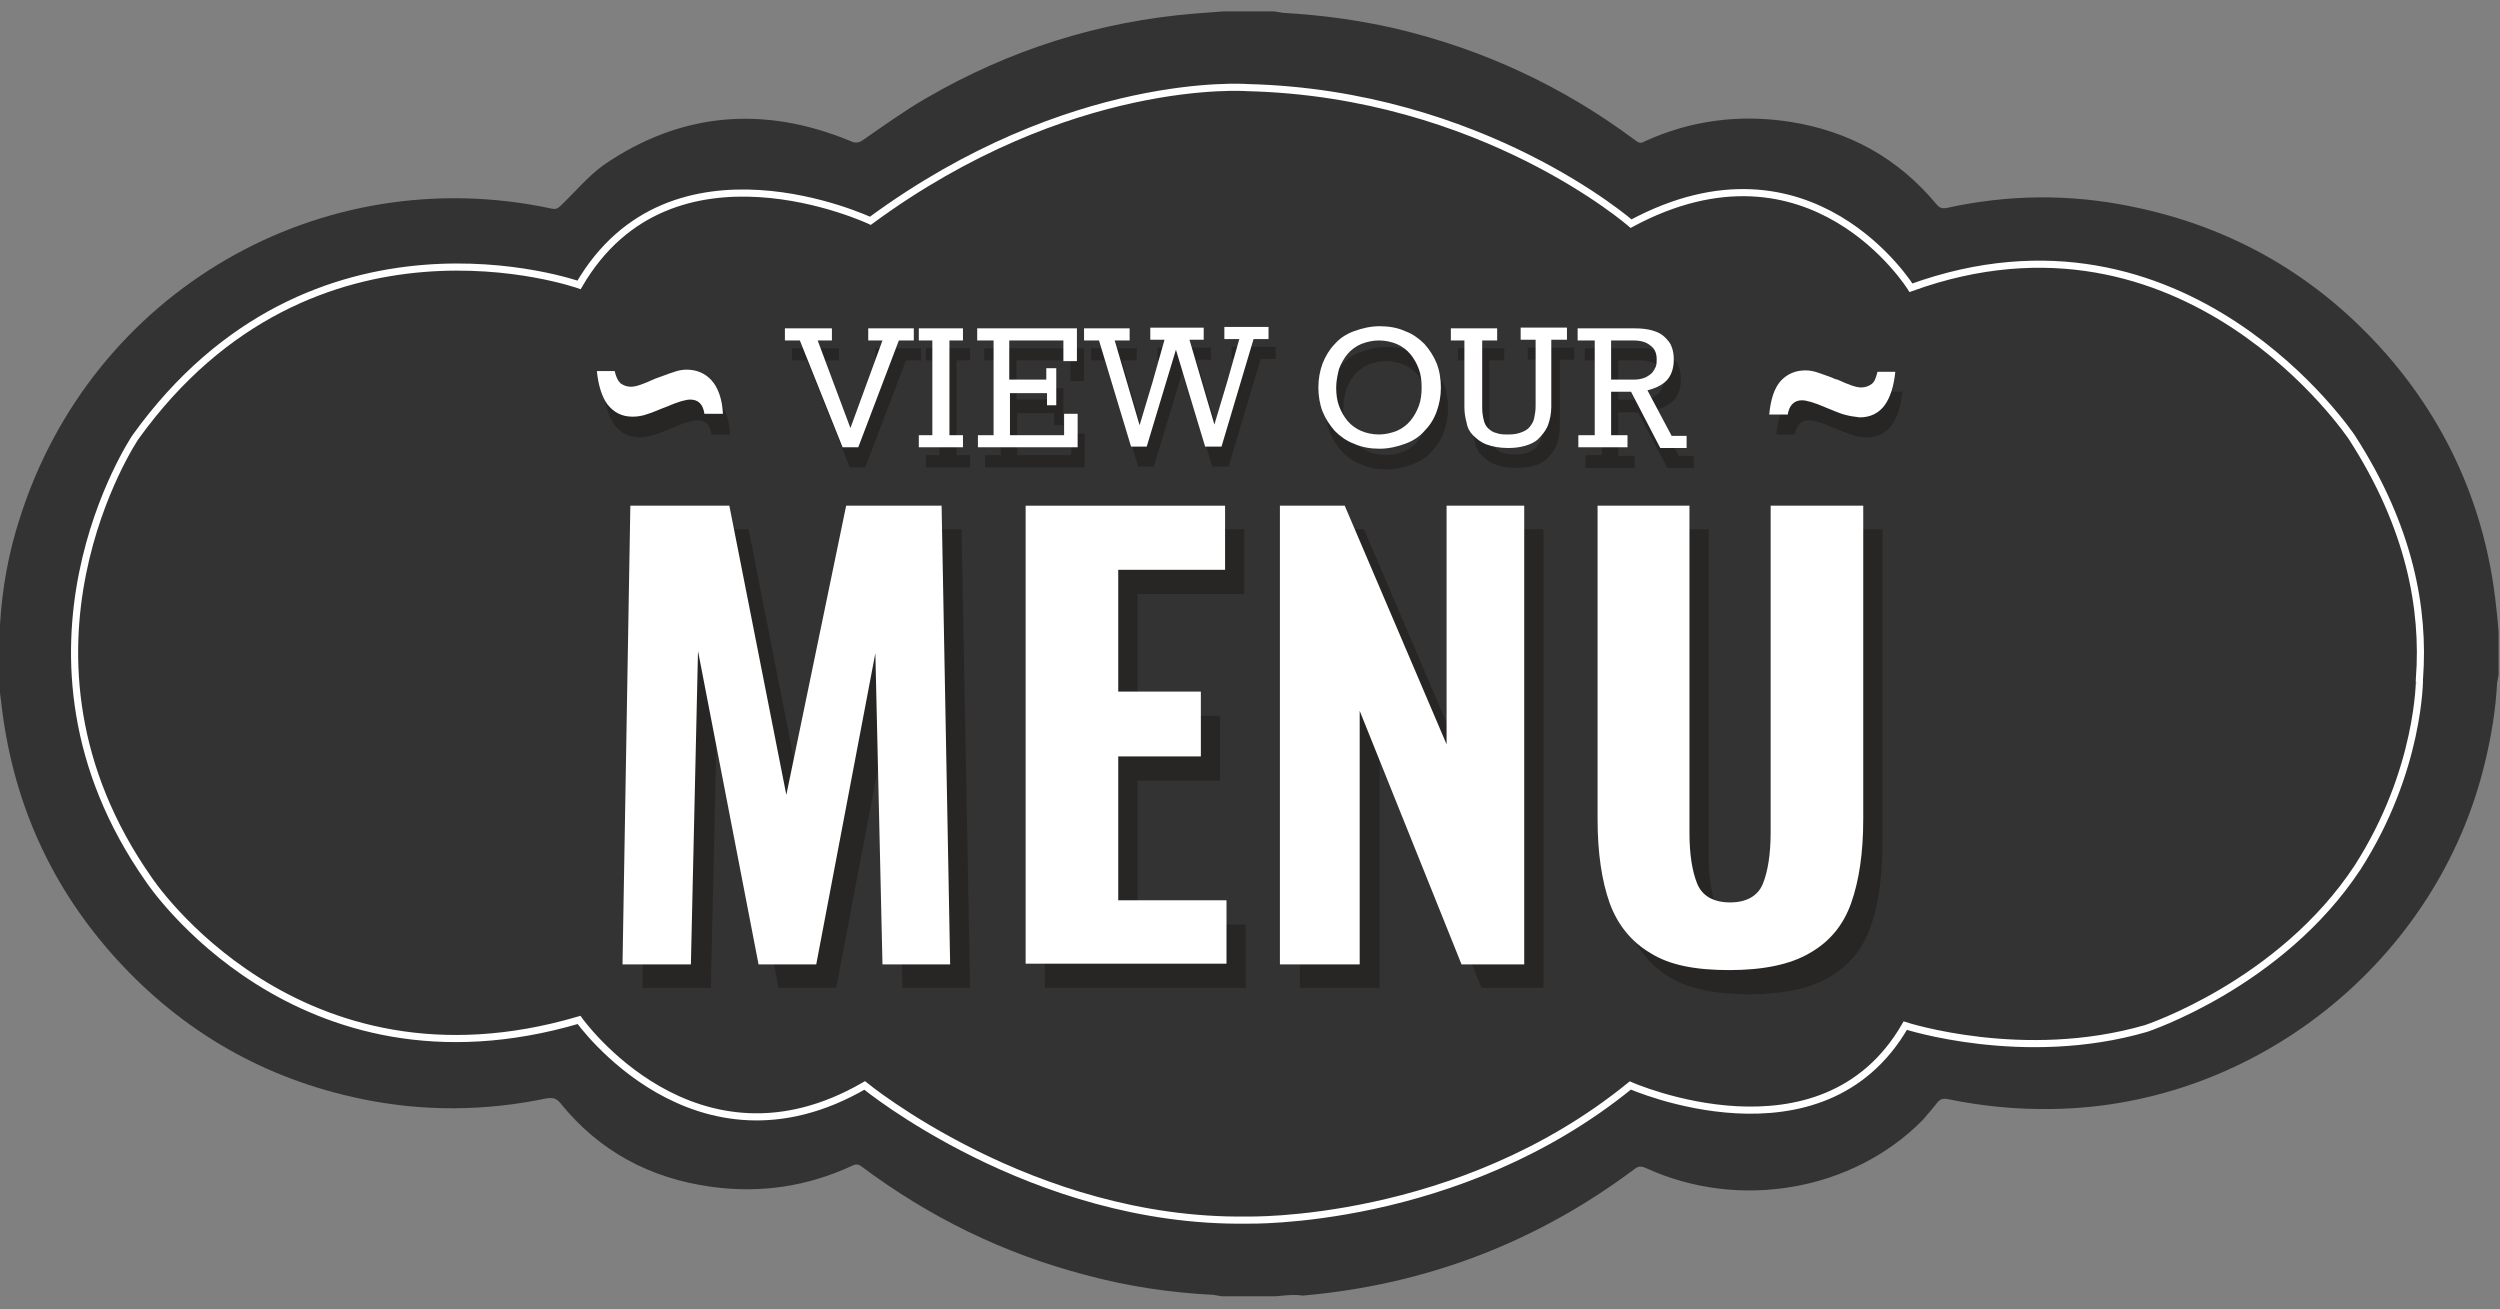<?xml version="1.0" encoding="utf-8"?>
<!-- Generator: Adobe Illustrator 21.1.0, SVG Export Plug-In . SVG Version: 6.00 Build 0)  -->
<svg version="1.1" id="Layer_1" xmlns="http://www.w3.org/2000/svg" xmlns:xlink="http://www.w3.org/1999/xlink" x="0px" y="0px"
	 viewBox="0 0 351 183.8" style="enable-background:new 0 0 351 183.8;" xml:space="preserve">
<rect x="0" y="0" width="351" height="183.8" fill="#808080" stroke="none"/>
<style type="text/css">
	.st0{opacity:0.6;}
	.st1{opacity:0.7;enable-background:new    ;}
	.st2{fill:#231F20;}
	.st3{enable-background:new    ;}
	.st4{fill:#FFFFFF;}
	.st5{opacity:0.7;}
	.st6{fill:none;stroke:#FFFFFF;stroke-miterlimit:10;}
</style>
<g class="st0">
	<path d="M179,182c-2.5,0-5,0-7.5,0c-0.4-0.1-0.7-0.1-1.1-0.2c-6.1-0.3-12.1-1.2-18-2.8c-11.5-3-21.9-8.1-31.4-15.2
		c-0.4-0.3-0.7-0.4-1.2-0.2c-6.4,3-13.1,4-20.1,3c-8.5-1.2-15.6-5-21-11.7c-0.6-0.7-1-0.8-1.9-0.7c-8.6,1.8-17.3,1.9-26,0.1
		c-13.6-2.8-25.1-9.4-34.4-19.6C7.3,124.7,2,113,0.3,99.7c-0.2-1.6-0.4-3.1-0.5-4.7c0-2.2,0-4.4,0-6.5c0.1-0.3,0.1-0.5,0.2-0.8
		c0.3-5.1,1.2-10.1,2.8-15C12.9,40.9,45,22.3,77.5,29.3c0.5,0.1,0.8,0,1.2-0.4c2-1.9,3.8-4.1,6-5.7c10.9-7.5,22.6-8.4,34.7-3.4
		c0.6,0.3,1.1,0.3,1.7-0.1c2.9-2,5.8-4.1,8.9-5.9C141.7,7,154.3,3,167.8,1.9c1.3-0.1,2.7-0.2,4-0.3c2.4,0,4.7,0,7.1,0
		c0.4,0.1,0.8,0.1,1.2,0.2c5.3,0.3,10.6,1,15.8,2.2c12.3,2.9,23.5,8.1,33.7,15.7c0.4,0.3,0.7,0.5,1.2,0.2c6.5-3,13.4-3.9,20.5-2.8
		c8.3,1.3,15.2,5.1,20.6,11.6c0.4,0.5,0.8,0.6,1.4,0.5c8.6-1.9,17.3-2,26-0.2c14.3,2.9,26.3,9.9,35.9,20.9
		c8.4,9.7,13.5,21.1,15.1,33.9c0.2,1.7,0.4,3.3,0.5,5c0,2,0,4,0,6c-0.1,0.3-0.1,0.7-0.2,1c-0.2,3.8-0.8,7.5-1.7,11.2
		c-6.6,27.8-32.1,48.3-60.7,48.7c-5,0.1-10-0.4-14.8-1.4c-0.6-0.1-1,0-1.4,0.5c-0.7,0.9-1.4,1.7-2.1,2.5
		c-9.8,9.9-25.7,12.7-38.8,6.7c-0.7-0.3-1.1-0.3-1.7,0.2c-13.8,10.3-29.3,16.2-46.5,17.7C181.6,181.7,180.3,181.9,179,182z"/>
</g>
<g class="st1">
	<path class="st2" d="M91.2,74.3h13.9l8,40.6l8.4-40.6H135l1.2,64.4h-9.5l-1-43.7l-8.3,43.7h-8.1l-8.5-44l-1,44h-9.6L91.2,74.3z"/>
	<path class="st2" d="M146.6,74.3h28.1v9.1h-15v17.1h11.6v9.1h-11.6v20.2h15.2v8.9h-28.2V74.3z"/>
	<path class="st2" d="M182.4,74.3h9.1l14.3,33.5V74.3h10.9v64.4H208l-14.3-35.6v35.6h-11.2V74.3z"/>
	<path class="st2" d="M234.4,137.2c-2.7-1.6-4.6-4-5.7-7c-1.1-3.1-1.7-7-1.7-11.8V74.3h12.9v45.9c0,3.1,0.4,5.5,1.1,7.2
		c0.7,1.7,2.3,2.6,4.6,2.6s3.9-0.9,4.6-2.6c0.7-1.7,1.1-4.2,1.1-7.2V74.3h13v44.1c0,4.8-0.6,8.7-1.7,11.8c-1.1,3.1-3,5.4-5.8,7
		c-2.7,1.6-6.5,2.4-11.3,2.4C240.8,139.6,237.1,138.8,234.4,137.2z"/>
</g>
<g class="st3">
	<path class="st4" d="M88.5,71h13.9l8,40.6l8.4-40.6h13.4l1.2,64.4h-9.5l-1-43.7l-8.3,43.7h-8.1l-8.5-44l-1,44h-9.6L88.5,71z"/>
	<path class="st4" d="M143.9,71h28.1V80h-15v17.1h11.6v9.1h-11.6v20.2h15.2v8.9h-28.2V71z"/>
	<path class="st4" d="M179.7,71h9.1l14.3,33.5V71h10.9v64.4h-8.8l-14.3-35.6v35.6h-11.2V71z"/>
	<path class="st4" d="M231.7,133.8c-2.7-1.6-4.6-4-5.7-7c-1.1-3.1-1.7-7-1.7-11.8V71h12.9v45.9c0,3.1,0.4,5.5,1.1,7.2
		s2.3,2.6,4.6,2.6c2.3,0,3.9-0.9,4.6-2.6s1.1-4.2,1.1-7.2V71h13V115c0,4.8-0.6,8.7-1.7,11.8c-1.1,3.1-3,5.4-5.8,7
		c-2.7,1.6-6.5,2.4-11.3,2.4S234.4,135.5,231.7,133.8z"/>
</g>
<g class="st5">
	<g class="st3">
		<path class="st2" d="M113.3,50.6h-2.1v-1.7h6.6v1.7h-2l4.6,12.3l4.5-12.3h-2v-1.7h6.4v1.7h-2.1l-5.7,15h-2.2L113.3,50.6z"/>
		<path class="st2" d="M130,63.9h1.9V50.6H130v-1.7h6.2v1.7h-1.9v13.3h1.9v1.7H130V63.9z"/>
		<path class="st2" d="M138.2,63.9h2.3V50.6h-2.3v-1.7h14v4.6h-1.9v-2.9h-7.6v5.5h5.2v-1.6h1.4v5.2H148V58h-5.2v5.9h7.6v-3h1.9v4.7
			h-14V63.9z"/>
		<path class="st2" d="M155.3,50.6h-2.1v-1.7h6.4v1.7h-2.1l3.5,11.9l1.8-6l1.7-6h-2v-1.7h7.5v1.7h-2l3.5,11.9l1.8-6l1.7-6h-2.1v-1.7
			h6.2v1.7H177l-4.5,15.1h-2.3l-4.1-13.6l-4.1,13.6h-2.2L155.3,50.6z"/>
		<path class="st2" d="M186.1,57.3c0-1.2,0.2-2.3,0.6-3.4c0.4-1,1-2,1.7-2.7c0.7-0.8,1.6-1.4,2.7-1.8c1.1-0.4,2.3-0.7,3.6-0.7
			c1.3,0,2.5,0.2,3.6,0.7c1.1,0.4,2,1.1,2.7,1.8c0.7,0.8,1.3,1.7,1.7,2.7s0.6,2.2,0.6,3.4s-0.2,2.3-0.6,3.4s-1,2-1.7,2.7
			c-0.7,0.8-1.6,1.4-2.7,1.8c-1.1,0.4-2.3,0.7-3.6,0.7c-1.3,0-2.5-0.2-3.6-0.7c-1.1-0.4-2-1.1-2.7-1.8c-0.7-0.8-1.3-1.7-1.7-2.7
			C186.3,59.6,186.1,58.5,186.1,57.3z M188.6,57.3c0,0.9,0.1,1.8,0.4,2.6s0.7,1.5,1.2,2.1c0.5,0.6,1.2,1.1,1.9,1.4
			c0.7,0.3,1.6,0.5,2.5,0.5c0.9,0,1.7-0.2,2.5-0.5c0.7-0.3,1.4-0.8,1.9-1.4c0.5-0.6,0.9-1.3,1.2-2.1s0.4-1.7,0.4-2.6
			c0-0.9-0.1-1.8-0.4-2.6c-0.3-0.8-0.7-1.5-1.2-2.1c-0.5-0.6-1.2-1.1-1.9-1.4c-0.7-0.3-1.6-0.5-2.5-0.5c-0.9,0-1.7,0.2-2.5,0.5
			c-0.7,0.3-1.4,0.8-1.9,1.4c-0.5,0.6-0.9,1.3-1.2,2.1C188.8,55.5,188.6,56.4,188.6,57.3z"/>
		<path class="st2" d="M204.7,50.6v-1.7h6.5v1.7h-2.1v9.5c0,0.6,0.1,1.2,0.2,1.6c0.1,0.5,0.3,0.9,0.6,1.2c0.3,0.3,0.7,0.6,1.2,0.7
			c0.5,0.2,1.1,0.2,1.7,0.2c0.7,0,1.3-0.1,1.8-0.3c0.5-0.2,0.9-0.4,1.2-0.8s0.5-0.7,0.6-1.2s0.2-1,0.2-1.7v-9.3h-2.1v-1.7h6.5v1.7
			H219c0,1.1,0,2.3,0,3.3c0,1.1,0,2,0,2.9c0,0.9,0,1.6,0,2.1c0,0.6,0,1,0,1.1c0,1-0.2,1.9-0.5,2.7c-0.3,0.7-0.8,1.3-1.3,1.8
			c-0.5,0.5-1.2,0.8-1.9,1s-1.5,0.3-2.3,0.3c-1.3,0-2.3-0.2-3.1-0.5c-0.8-0.3-1.4-0.8-1.9-1.3c-0.5-0.5-0.8-1.1-0.9-1.8
			c-0.2-0.7-0.3-1.4-0.3-2.2c0-0.1,0-0.2,0-0.5c0-0.3,0-0.7,0-1.1s0-0.9,0-1.5c0-0.6,0-1.1,0-1.7s0-1.1,0-1.6c0-0.5,0-1,0-1.4v-1.5
			H204.7z"/>
		<path class="st2" d="M222.5,63.9h2.4V50.6h-2.4v-1.7h8c1,0,1.8,0.1,2.5,0.3c0.7,0.2,1.3,0.5,1.7,0.9c0.4,0.4,0.8,0.8,1,1.4
			c0.2,0.5,0.3,1.1,0.3,1.8c0,1.1-0.3,2.1-0.9,2.8c-0.6,0.7-1.6,1.2-2.8,1.5l3.4,6.4h2.1v1.7h-3.7l-4.1-7.8h-2.8v6.1h2.3v1.7h-6.9
			V63.9z M230.4,56.1c0.6,0,1.1-0.1,1.6-0.3c0.4-0.2,0.7-0.4,1-0.7c0.2-0.3,0.4-0.6,0.5-0.9s0.1-0.7,0.1-1c0-0.8-0.3-1.5-0.9-1.9
			c-0.6-0.5-1.4-0.7-2.4-0.7h-3.1v5.5H230.4z"/>
	</g>
	<g>
		<path class="st2" d="M259.9,61c-0.7-0.2-1.6-0.6-2.6-1c-1.6-0.7-2.7-1-3.3-1c-1.1,0-1.8,0.7-2,2h-2.6c0.2-2.1,0.7-3.7,1.6-4.7
			c0.9-1,2.1-1.5,3.5-1.5c0.5,0,1.1,0.1,1.7,0.3c0.6,0.2,1.1,0.4,1.7,0.6c0.5,0.2,0.9,0.4,1.1,0.4c1.5,0.7,2.6,1.1,3.3,1.1
			c0.6,0,1.1-0.2,1.5-0.5s0.6-0.9,0.8-1.7h2.5c-0.2,2-0.7,3.6-1.5,4.7c-0.8,1.1-2,1.7-3.5,1.7C261.3,61.4,260.6,61.3,259.9,61z"/>
	</g>
	<g>
		<path class="st2" d="M89.8,61.4c-1.5,0-2.6-0.6-3.5-1.7C85.5,58.6,85,57,84.8,55h2.5c0.2,0.8,0.4,1.3,0.8,1.7
			c0.4,0.3,0.9,0.5,1.5,0.5c0.7,0,1.8-0.4,3.3-1.1c0.2-0.1,0.6-0.2,1.1-0.4s1.1-0.4,1.7-0.6c0.6-0.2,1.1-0.3,1.7-0.3
			c1.4,0,2.6,0.5,3.5,1.5s1.5,2.6,1.6,4.7h-2.6c-0.2-1.4-0.9-2-2-2c-0.6,0-1.7,0.3-3.3,1c-1.1,0.4-1.9,0.8-2.6,1
			C91.2,61.3,90.5,61.4,89.8,61.4z"/>
	</g>
</g>
<g>
	<g class="st3">
		<path class="st4" d="M112.3,47.8h-2.1v-1.7h6.6v1.7h-2l4.6,12.3l4.5-12.3h-2v-1.7h6.4v1.7h-2.1l-5.7,15h-2.2L112.3,47.8z"/>
		<path class="st4" d="M129,61.1h1.9V47.8H129v-1.7h6.2v1.7h-1.9v13.3h1.9v1.7H129V61.1z"/>
		<path class="st4" d="M137.2,61.1h2.3V47.8h-2.3v-1.7h14v4.6h-1.9v-2.9h-7.6v5.5h5.2v-1.6h1.4v5.2H147v-1.7h-5.2v5.9h7.6v-3h1.9
			v4.7h-14V61.1z"/>
		<path class="st4" d="M154.3,47.8h-2.1v-1.7h6.4v1.7h-2.1l3.5,11.9l1.8-6l1.7-6h-2v-1.7h7.5v1.7h-2l3.5,11.9l1.8-6l1.7-6h-2.1v-1.7
			h6.2v1.7h-2.1l-4.5,15.1h-2.3l-4.1-13.6l-4.1,13.6h-2.2L154.3,47.8z"/>
		<path class="st4" d="M185.1,54.4c0-1.2,0.2-2.3,0.6-3.4c0.4-1,1-2,1.7-2.7c0.7-0.8,1.6-1.4,2.7-1.8c1.1-0.4,2.3-0.7,3.6-0.7
			c1.3,0,2.5,0.2,3.6,0.7c1.1,0.4,2,1.1,2.7,1.8c0.7,0.8,1.3,1.7,1.7,2.7s0.6,2.2,0.6,3.4s-0.2,2.3-0.6,3.4s-1,2-1.7,2.7
			c-0.7,0.8-1.6,1.4-2.7,1.8c-1.1,0.4-2.3,0.7-3.6,0.7c-1.3,0-2.5-0.2-3.6-0.7c-1.1-0.4-2-1.1-2.7-1.8c-0.7-0.8-1.3-1.7-1.7-2.7
			C185.3,56.8,185.1,55.6,185.1,54.4z M187.6,54.4c0,0.9,0.1,1.8,0.4,2.6s0.7,1.5,1.2,2.1c0.5,0.6,1.2,1.1,1.9,1.4
			c0.7,0.3,1.6,0.5,2.5,0.5c0.9,0,1.7-0.2,2.5-0.5c0.7-0.3,1.4-0.8,1.9-1.4c0.5-0.6,0.9-1.3,1.2-2.1s0.4-1.7,0.4-2.6
			c0-0.9-0.1-1.8-0.4-2.6c-0.3-0.8-0.7-1.5-1.2-2.1c-0.5-0.6-1.2-1.1-1.9-1.4c-0.7-0.3-1.6-0.5-2.5-0.5c-0.9,0-1.7,0.2-2.5,0.5
			c-0.7,0.3-1.4,0.8-1.9,1.4c-0.5,0.6-0.9,1.3-1.2,2.1C187.8,52.6,187.6,53.5,187.6,54.4z"/>
		<path class="st4" d="M203.7,47.8v-1.7h6.5v1.7h-2.1v9.5c0,0.6,0.1,1.2,0.2,1.6c0.1,0.5,0.3,0.9,0.6,1.2c0.3,0.3,0.7,0.6,1.2,0.7
			c0.5,0.2,1.1,0.2,1.7,0.2c0.7,0,1.3-0.1,1.8-0.3c0.5-0.2,0.9-0.4,1.2-0.8s0.5-0.7,0.6-1.2s0.2-1,0.2-1.7v-9.3h-2.1v-1.7h6.5v1.7
			h-2.2c0,1.1,0,2.3,0,3.3c0,1.1,0,2,0,2.9c0,0.9,0,1.6,0,2.1c0,0.6,0,1,0,1.1c0,1-0.2,1.9-0.5,2.7c-0.3,0.7-0.8,1.3-1.3,1.8
			c-0.5,0.5-1.2,0.8-1.9,1s-1.5,0.3-2.3,0.3c-1.3,0-2.3-0.2-3.1-0.5c-0.8-0.3-1.4-0.8-1.9-1.3c-0.5-0.5-0.8-1.1-0.9-1.8
			c-0.2-0.7-0.3-1.4-0.3-2.2c0-0.1,0-0.2,0-0.5c0-0.3,0-0.7,0-1.1s0-0.9,0-1.5c0-0.6,0-1.1,0-1.7s0-1.1,0-1.6c0-0.5,0-1,0-1.4v-1.5
			H203.7z"/>
		<path class="st4" d="M221.5,61.1h2.4V47.8h-2.4v-1.7h8c1,0,1.8,0.1,2.5,0.3c0.7,0.2,1.3,0.5,1.7,0.9c0.4,0.4,0.8,0.8,1,1.4
			c0.2,0.5,0.3,1.1,0.3,1.8c0,1.1-0.3,2.1-0.9,2.8c-0.6,0.7-1.6,1.2-2.8,1.5l3.4,6.4h2.1v1.7h-3.7L229,55h-2.8v6.1h2.3v1.7h-6.9
			V61.1z M229.4,53.3c0.6,0,1.1-0.1,1.6-0.3c0.4-0.2,0.7-0.4,1-0.7c0.2-0.3,0.4-0.6,0.5-0.9s0.1-0.7,0.1-1c0-0.8-0.3-1.5-0.9-1.9
			c-0.6-0.5-1.4-0.7-2.4-0.7h-3.1v5.5H229.4z"/>
	</g>
	<g>
		<path class="st4" d="M258.9,58.2c-0.7-0.2-1.6-0.6-2.6-1c-1.6-0.7-2.7-1-3.3-1c-1.1,0-1.8,0.7-2,2h-2.6c0.2-2.1,0.7-3.7,1.6-4.7
			c0.9-1,2.1-1.5,3.5-1.5c0.5,0,1.1,0.1,1.7,0.3c0.6,0.2,1.1,0.4,1.7,0.6c0.5,0.2,0.9,0.4,1.1,0.4c1.5,0.7,2.6,1.1,3.3,1.1
			c0.6,0,1.1-0.2,1.5-0.5s0.6-0.9,0.8-1.7h2.5c-0.2,2-0.7,3.6-1.5,4.7c-0.8,1.1-2,1.7-3.5,1.7C260.3,58.5,259.6,58.4,258.9,58.2z"/>
	</g>
	<g>
		<path class="st4" d="M88.8,58.5c-1.5,0-2.6-0.6-3.5-1.7c-0.8-1.1-1.3-2.7-1.5-4.7h2.5c0.2,0.8,0.4,1.3,0.8,1.7
			c0.4,0.3,0.9,0.5,1.5,0.5c0.7,0,1.8-0.4,3.3-1.1c0.2-0.1,0.6-0.2,1.1-0.4s1.1-0.4,1.7-0.6c0.6-0.2,1.1-0.3,1.7-0.3
			c1.4,0,2.6,0.5,3.5,1.5s1.5,2.6,1.6,4.7h-2.6c-0.2-1.4-0.9-2-2-2c-0.6,0-1.7,0.3-3.3,1c-1.1,0.4-1.9,0.8-2.6,1
			C90.2,58.4,89.5,58.5,88.8,58.5z"/>
	</g>
</g>
<path class="st6" d="M331,121.8c-10.8,16.4-29.7,22.6-29.7,22.6c-17.2,5-33.8-0.4-33.8-0.4c-11.7,20.3-38.6,8.4-38.6,8.4
	c-24.2,19.7-53.9,18.9-53.9,18.9c-30.1,0.4-53.6-18.9-53.6-18.9c-23.8,13.8-40.1-9.2-40.1-9.2c-39.7,11.7-60.4-19.7-60.4-19.7
	C-1.4,91.7,19,61.4,19,61.4C43.9,26.7,81.3,40,81.3,40c12.9-22.2,40.9-9,40.9-9c28-20.6,52.9-18.7,52.9-18.7
	c33,0.8,53.9,19.1,53.9,19.1c25.3-13.6,39.3,9,39.3,9c38.6-14,61.9,21,61.9,21c8.2,12.7,10.2,24.2,9.5,33.8
	C339.7,95.2,339.8,108.1,331,121.8z"/>
</svg>
